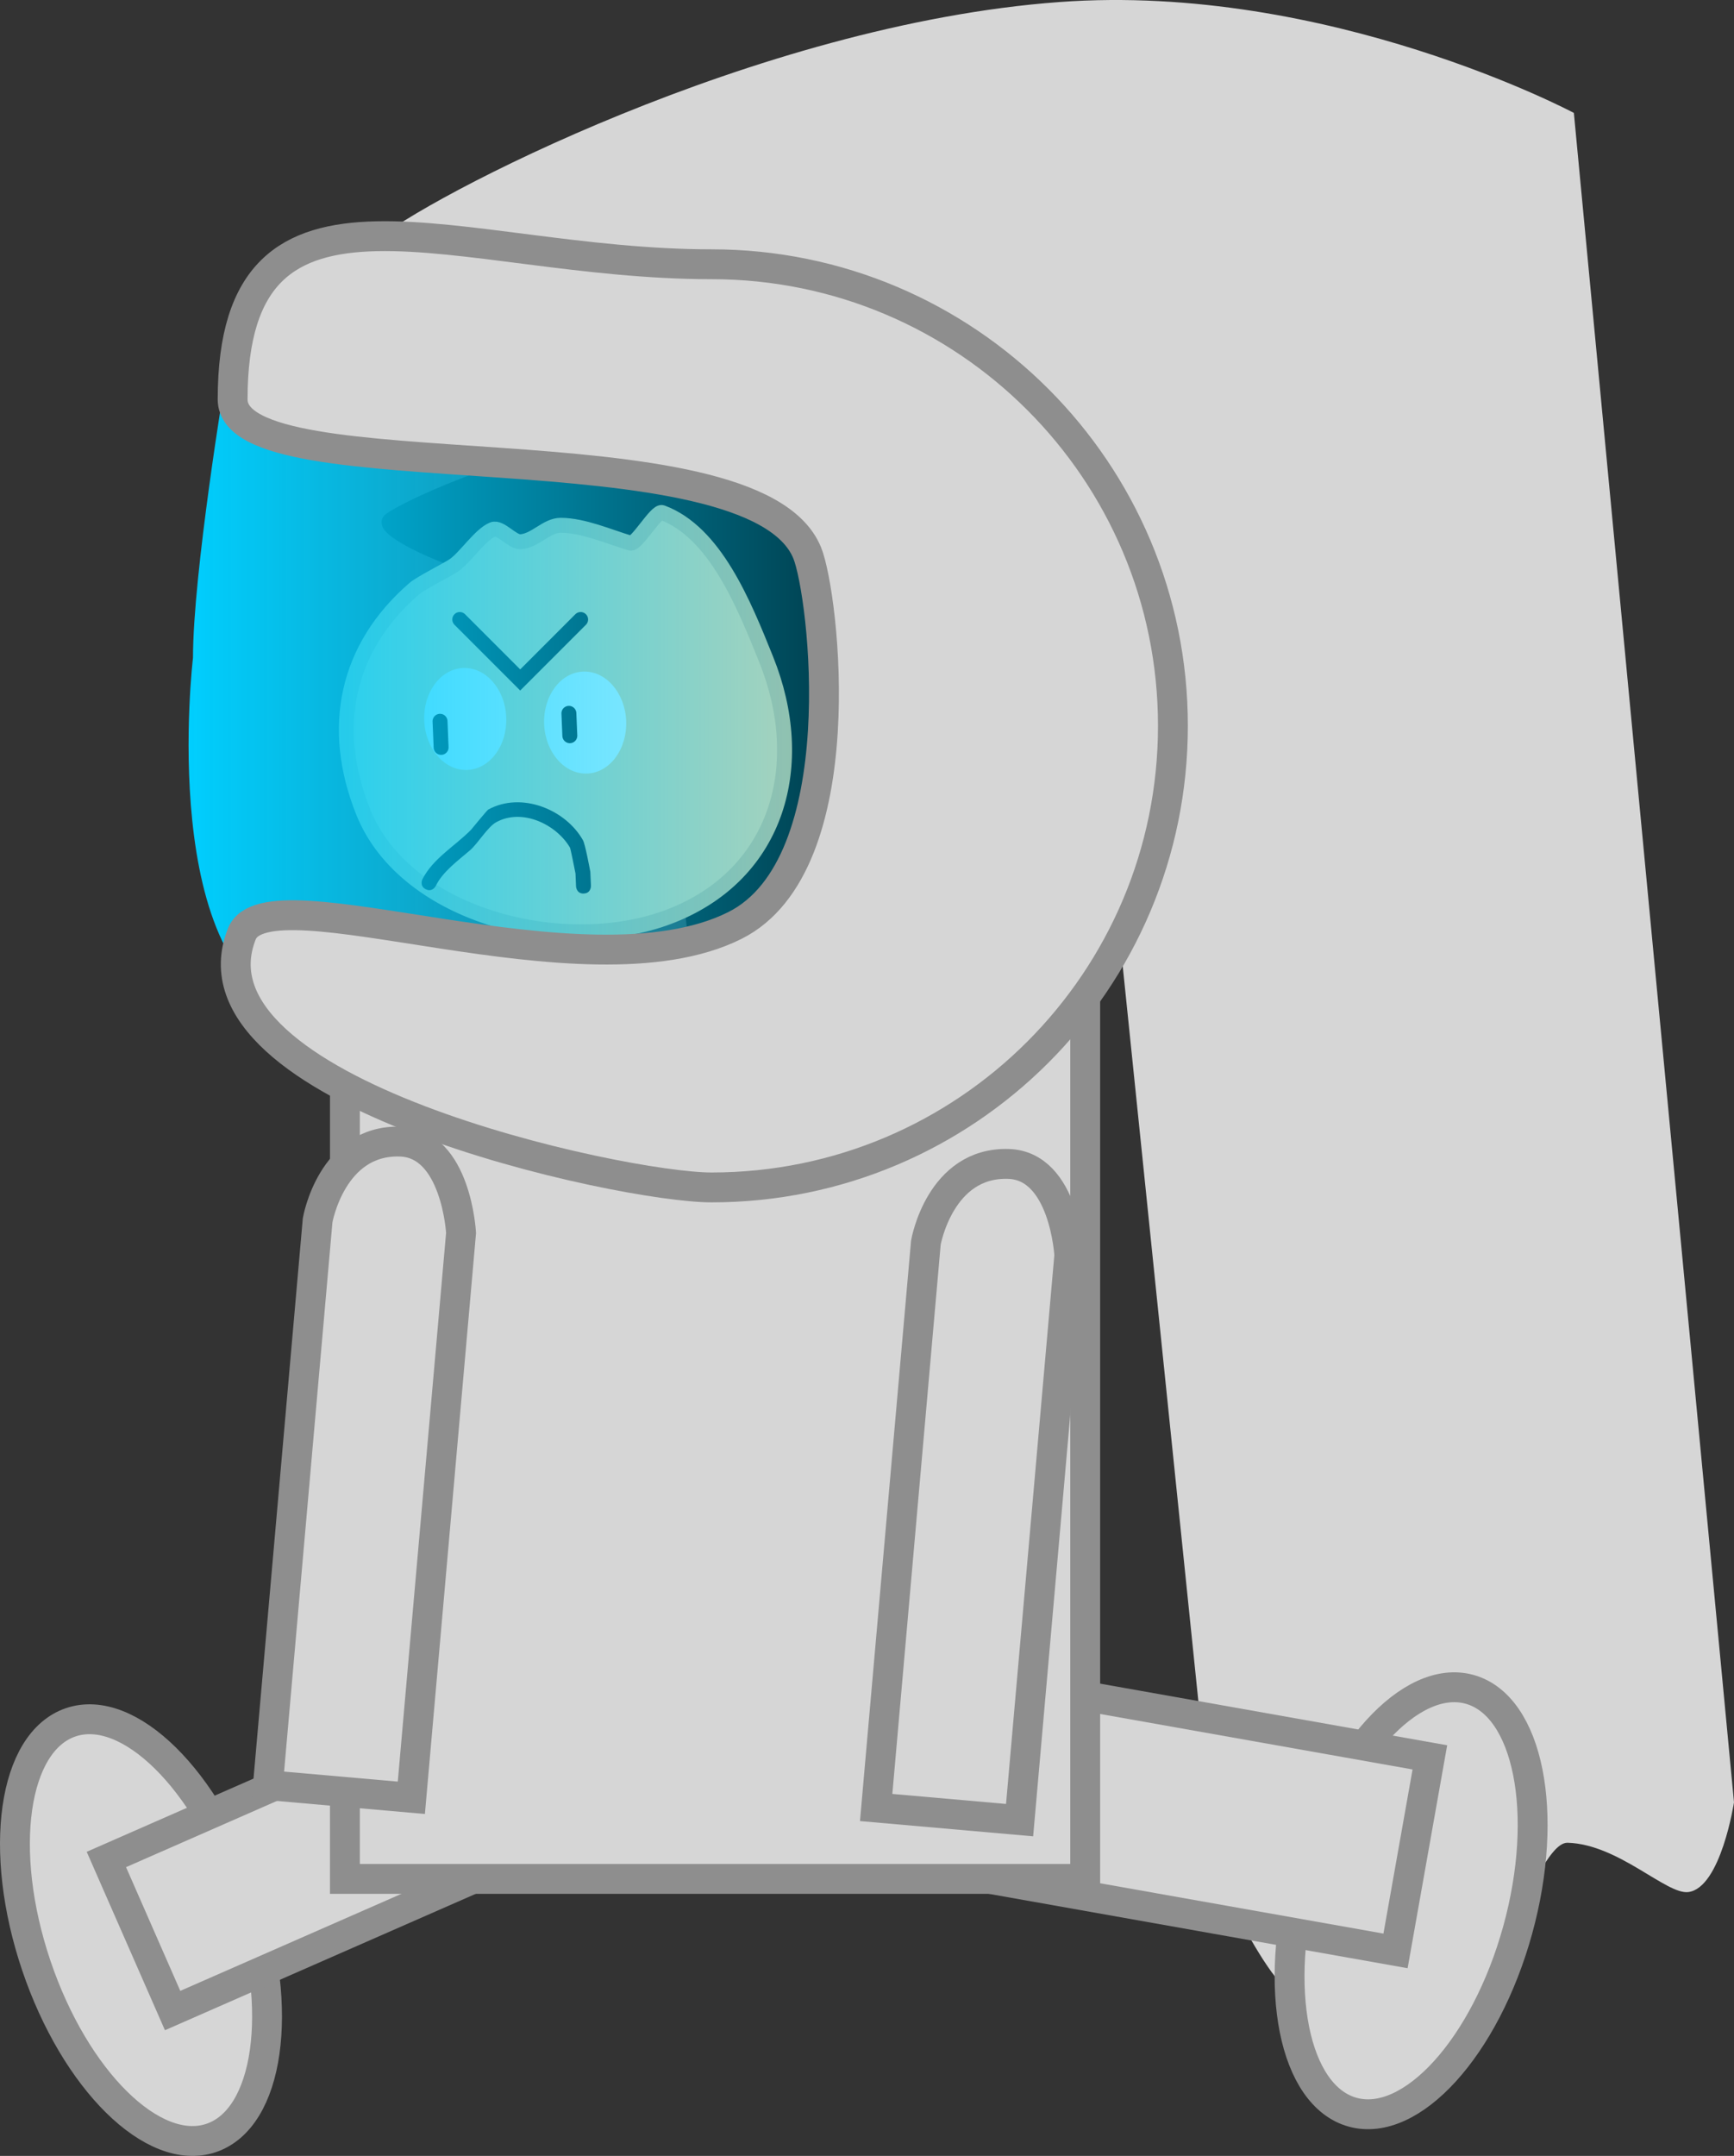 <svg version="1.1" xmlns="http://www.w3.org/2000/svg" xmlns:xlink="http://www.w3.org/1999/xlink" width="232.318" height="288.715" viewBox="0,0,232.318,288.715"><rect x="0" y="0" width="232.318" height="288.715" fill="#333333" stroke="none"/><defs><linearGradient x1="168.522" y1="113.318" x2="294.096" y2="113.318" gradientUnits="userSpaceOnUse" id="color-1"><stop offset="0" stop-color="#00cfff"/><stop offset="1" stop-color="#00cfff" stop-opacity="0"/></linearGradient></defs><g transform="translate(-143.728,-18.598)"><g data-paper-data="{&quot;isPaintingLayer&quot;:true}" fill-rule="nonzero" stroke-linejoin="miter" stroke-miterlimit="10" stroke-dasharray="" stroke-dashoffset="0" style="mix-blend-mode: normal"><path d="M376.047,259.956c0,0 -1.755,11.434 -6.106,12.02c-2.93,0.394 -9.34,-6.396 -16.179,-6.601c-2.682,-0.081 -5.253,8.513 -8.16,8.602c-2.206,0.068 -5.737,-8.116 -7.311,-5.983c-2.494,3.383 -5.966,11.249 -10.284,12.069c-4.122,0.783 -9.146,-5.6 -9.435,2.287c-0.428,11.711 -11.934,-13.05 -11.934,-13.05l-18.28,-177.565c0,0 -26.341,-28.815 -50.636,-28.431c-18.316,0.289 -57.617,-0.271 -43.837,-12.341c6.478,-5.674 51.142,-29.113 91.789,-32.093c36.024,-2.641 68.918,14.85 68.918,14.85l21.454,226.236z" data-paper-data="{&quot;index&quot;:null}" fill="#d6d6d6" stroke="none" stroke-width="0" stroke-linecap="butt"/><path d="M172.018,304.908c-7.748,2.617 -18.237,-7.724 -23.429,-23.097c-5.192,-15.373 -3.12,-29.956 4.628,-32.572c7.748,-2.617 18.237,7.724 23.429,23.097c5.192,15.373 3.12,29.956 -4.628,32.572z" fill="#d6d6d6" stroke="#8e8e8e" stroke-width="4" stroke-linecap="butt"/><path d="M340.622,244.828c7.881,2.181 10.762,16.627 6.434,32.264c-4.328,15.638 -14.226,26.546 -22.107,24.365c-7.881,-2.181 -10.762,-16.627 -6.434,-32.264c4.328,-15.638 14.226,-26.546 22.107,-24.365z" fill="#d6d6d6" stroke="#8e8e8e" stroke-width="4" stroke-linecap="butt"/><path d="M157.98,267.613l45.63,-20.016l8.875,20.232l-45.63,20.016z" fill="#d6d6d6" stroke="#8e8e8e" stroke-width="4" stroke-linecap="butt"/><path d="M330.698,279.857l-52.3,-9.285l4.601,-25.918l52.3,9.285z" fill="#d6d6d6" stroke="#8e8e8e" stroke-width="4" stroke-linecap="butt"/><path d="M265.282,157.776c0,0 -0.667,3.803 -2.322,3.998c-1.115,0.131 -3.552,-2.127 -6.153,-2.196c-1.02,-0.027 -1.998,2.831 -3.103,2.861c-0.839,0.022 -2.182,-2.699 -2.781,-1.99c-0.949,1.125 -2.269,3.741 -3.911,4.014c-1.568,0.261 -3.479,-1.863 -3.588,0.761c-0.163,3.895 -4.539,-4.34 -4.539,-4.34l-6.952,-59.056c0,0 -18.277,-4.768 -28.689,-8.873c-4.47,-1.762 -8.194,-3.958 -7.242,-4.688c2.464,-1.887 19.451,-9.683 34.91,-10.674c13.701,-0.878 26.212,4.939 26.212,4.939l8.16,75.243z" data-paper-data="{&quot;index&quot;:null}" fill="#000000" stroke="#000000" stroke-width="2" stroke-linecap="butt"/><path d="M246.382,106.921c5.664,14.088 1.576,28.579 -12.512,34.243c-14.088,5.664 -35.802,0.289 -41.466,-13.799c-4.544,-11.303 -2.284,-22.061 6.823,-29.932c0.865,-0.748 4.309,-2.462 5.276,-3.106c1.541,-1.025 3.533,-4.136 5.244,-4.824c1.015,-0.408 2.613,1.716 3.728,1.644c1.962,-0.125 3.495,-2.205 5.364,-2.203c3.044,0.004 6.483,1.533 9.343,2.387c0.837,0.25 3.453,-4.39 4.255,-4.091c7.081,2.641 10.919,12.156 13.944,19.68z" data-paper-data="{&quot;index&quot;:null}" fill="#ffd499" stroke="#dfba86" stroke-width="2" stroke-linecap="butt"/><path d="M205.777,108.053c3.035,-0.126 5.622,2.829 5.778,6.6c0.156,3.771 -2.177,6.93 -5.212,7.055c-3.035,0.126 -5.622,-2.829 -5.778,-6.599c-0.156,-3.771 2.177,-6.93 5.212,-7.055z" fill="#ffffff" stroke="none" stroke-width="0" stroke-linecap="butt"/><path d="M221.844,108.534c3.035,-0.126 5.622,2.829 5.778,6.6c0.156,3.771 -2.177,6.93 -5.212,7.055c-3.035,0.126 -5.622,-2.829 -5.778,-6.6c-0.156,-3.771 2.177,-6.93 5.212,-7.055z" fill="#ffffff" stroke="none" stroke-width="0" stroke-linecap="butt"/><path d="M202.828,118.686l-0.145,-3.497" fill="none" stroke="#000000" stroke-width="2" stroke-linecap="round"/><path d="M219.947,114.126l0.124,2.997" fill="none" stroke="#000000" stroke-width="2" stroke-linecap="round"/><path d="M221.52,101.56l-8.097,8.097l-8.097,-8.097" fill="none" stroke="#000000" stroke-width="2" stroke-linecap="round"/><path d="M189.938,270.217v-117.987h99.184v117.987z" fill="#d6d6d6" stroke="#8e8e8e" stroke-width="4" stroke-linecap="butt"/><path d="M280.331,262.345l-19.216,-1.692l6.66,-75.646c0,0 1.87,-10.83 11.07,-10.54c7.506,0.236 8.147,12.232 8.147,12.232z" data-paper-data="{&quot;index&quot;:null}" fill="#d6d6d6" stroke="#8e8e8e" stroke-width="4" stroke-linecap="butt"/><path d="M198.839,259.354l-19.216,-1.692l6.66,-75.646c0,0 1.87,-10.83 11.07,-10.54c7.506,0.236 8.147,12.232 8.147,12.232z" data-paper-data="{&quot;index&quot;:null}" fill="#d6d6d6" stroke="#8e8e8e" stroke-width="4" stroke-linecap="butt"/><path d="M221.946,138.258c-0.999,0.043 -1.042,-0.956 -1.042,-0.956l-0.072,-1.723c-0.001,-0.007 -0.653,-3.321 -0.74,-3.469c-1.792,-3.072 -6.365,-5.331 -9.879,-3.407c-1.154,0.632 -2.455,2.856 -3.53,3.778c-1.581,1.357 -3.654,2.854 -4.569,4.754c0,0 -0.447,0.894 -1.342,0.447c-0.894,-0.447 -0.447,-1.342 -0.447,-1.342c1.446,-2.817 4.347,-4.421 6.514,-6.622c0.018,-0.018 2.132,-2.611 2.31,-2.709c4.452,-2.436 10.372,0.001 12.684,4.114c0.3,0.534 0.861,3.589 0.985,4.214l0.084,1.876c0,0 0.043,0.999 -0.956,1.042z" fill="#000000" stroke="none" stroke-width="0.5" stroke-linecap="butt"/><path d="M169.583,106.705c0,-11.364 4.325,-37.307 4.325,-37.307c0,0 68.893,-6.173 102.41,16.248c15.376,10.286 24.196,40.657 13.924,55.394c0,0 -68.18,24.255 -106.298,13.402c-19.402,-5.524 -14.362,-47.737 -14.362,-47.737z" fill="url(#color-1)" stroke="none" stroke-width="0" stroke-linecap="butt"/><path d="M174.896,72.085c0,-34.139 30.025,-18.098 64.164,-18.098c34.139,0 61.814,27.675 61.814,61.814c0,34.139 -27.675,61.814 -61.814,61.814c-12.116,0 -71.338,-12.777 -62.933,-33.948c3.469,-8.738 45.8,8.994 66.05,-1.126c16.265,-8.129 11.946,-44.403 9.697,-49.904c-7.282,-17.811 -76.978,-7.547 -76.978,-20.552z" fill="#d6d6d6" stroke="#8e8e8e" stroke-width="4" stroke-linecap="butt"/></g></g></svg>